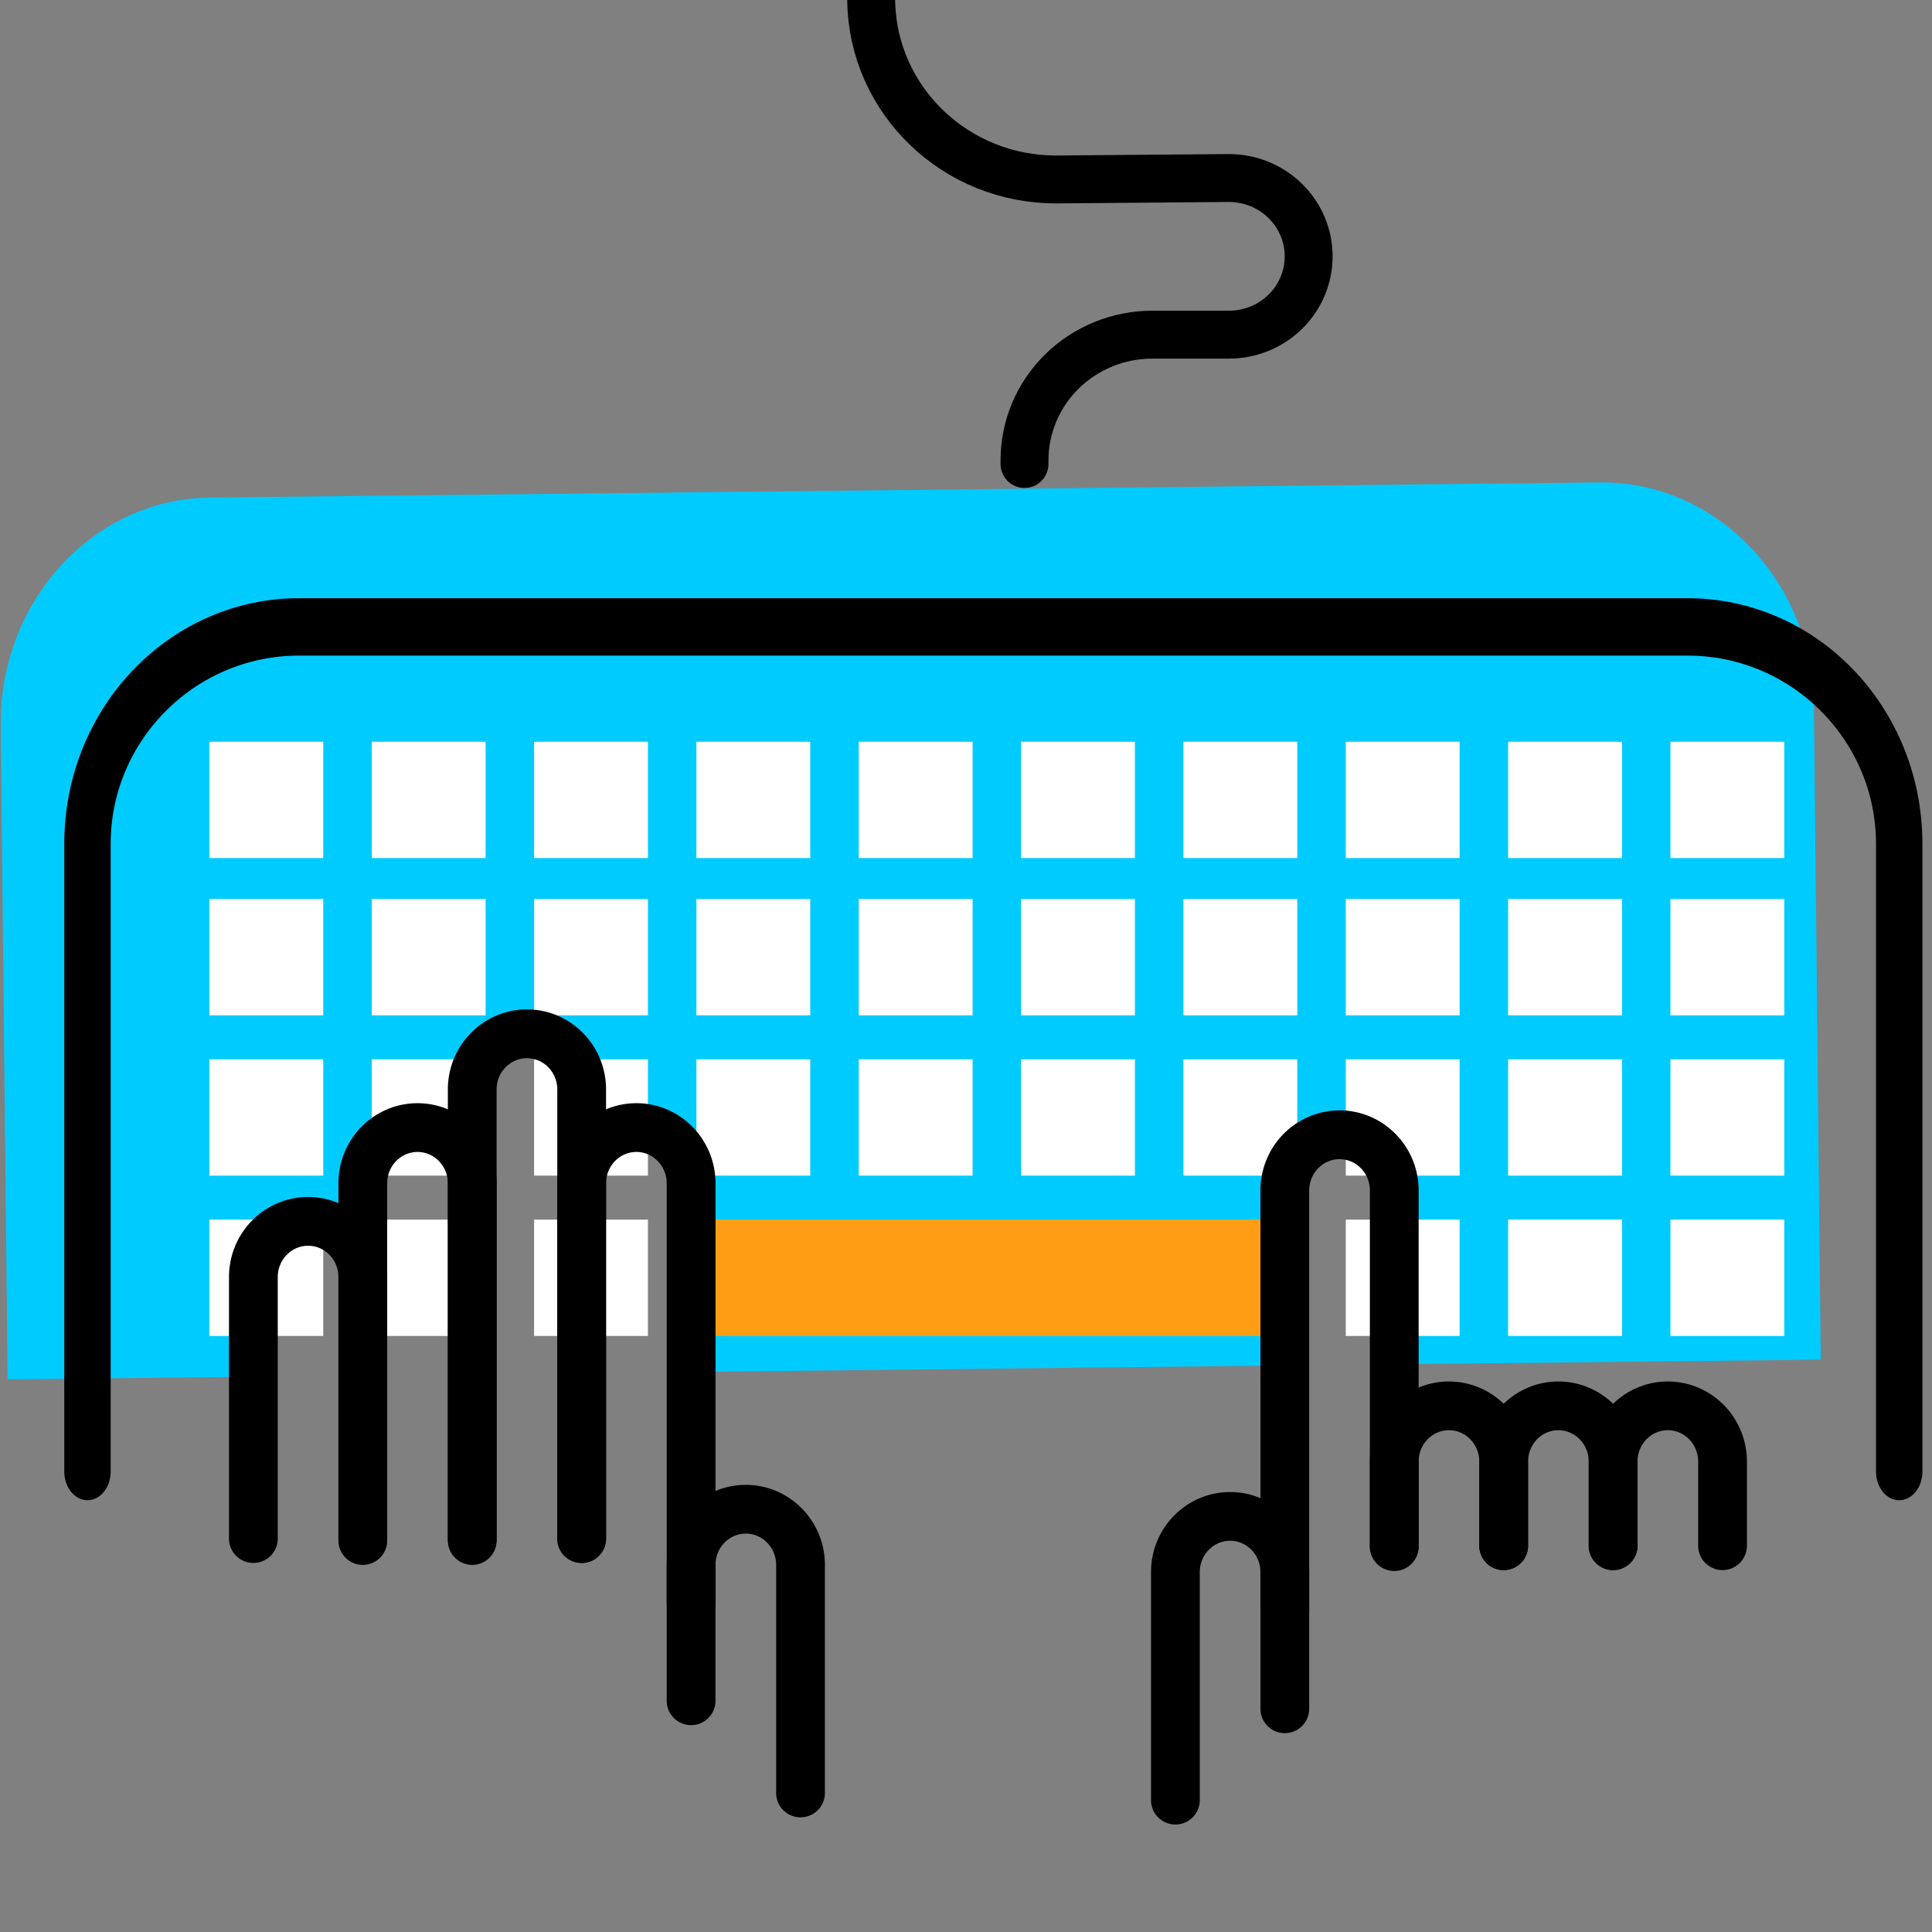 <svg viewBox="0 0 64 64" xmlns="http://www.w3.org/2000/svg" xml:space="preserve" style="fill-rule:evenodd;clip-rule:evenodd;stroke-linecap:round;stroke-linejoin:round;stroke-miterlimit:1.159">
  <rect x="0" y="0" width="64" height="64" fill="#808080" stroke="none"/>
  <g transform="translate(.032 -.314)">
    <path style="fill:none" d="M0 0h64v64H0z"/>
    <clipPath id="a">
      <path d="M0 0h64v64H0z"/>
    </clipPath>
    <g clip-path="url(#a)">
      <path d="m268.394 45.918-8.141.089-.228-21.654c-.043-4.129 3.064-7.515 6.935-7.557l46.036-.501c3.871-.042 7.049 3.276 7.092 7.406l.227 21.653-14.128.153v-5.756c0-1.018-.812-1.845-1.812-1.845-1.001 0-1.813.827-1.813 1.845v5.796l-19.668.214v-6.248c0-1.018-.812-1.845-1.813-1.845-1 0-1.812.827-1.812 1.845v-3.106c0-1.019-.812-1.845-1.813-1.845-1 0-1.812.826-1.812 1.845v9.432-6.326c0-1.018-.812-1.845-1.812-1.845-1.001 0-1.813.827-1.813 1.845v3.107c0-1.019-.812-1.845-1.812-1.845-1.001 0-1.813.826-1.813 1.845v3.298Z" style="fill:#00cbff" transform="matrix(1 0 0 1 -260.033 0)"/>
      <path d="M5266.44 7467.77v-442.43c0-84.37-82.63-152.87-184.41-152.87H3871.49c-101.78 0-184.42 68.5-184.42 152.87v442.43" style="fill:none;stroke:#000;stroke-width:40.45px" transform="matrix(.038 0 0 .047 -137.243 -301.925)"/>
      <path d="m953.855 6034.34.001.02c3.455 193.95 165.354 348.93 362.794 347.3 116.21-.96 239.29-1.98 332.98-2.76 41.43-.34 81.28 15.59 110.7 44.25s45.97 67.68 45.97 108.38v.07c0 40.45-16.36 79.24-45.47 107.85-29.11 28.6-68.6 44.67-109.77 44.67h-149.33c-66.08 0-129.45 25.78-176.17 71.69-46.72 45.9-72.97 108.15-72.97 173.07v7.22" style="fill:none;stroke:#000;stroke-width:93.35px" transform="matrix(.017 0 0 .017 12.612 -102.23)"/>
      <path style="fill:#ff9e14" d="M1349.4 6439.82h81.984v81.984H1349.4z" transform="matrix(.235 0 0 .047 -294.207 -261.955)"/>
      <path style="fill:#fff" d="M1349.4 6439.82h81.984v81.984H1349.4z" transform="matrix(.046 0 0 .047 -55.168 -277.787)"/>
      <path style="fill:#fff" d="M1349.4 6439.82h81.984v81.984H1349.4z" transform="matrix(.046 0 0 .047 -49.79 -277.787)"/>
      <path style="fill:#fff" d="M1349.4 6439.82h81.984v81.984H1349.4z" transform="matrix(.046 0 0 .047 -44.412 -277.787)"/>
      <path style="fill:#fff" d="M1349.4 6439.82h81.984v81.984H1349.4z" transform="matrix(.046 0 0 .047 -39.035 -277.787)"/>
      <path style="fill:#fff" d="M1349.4 6439.82h81.984v81.984H1349.4z" transform="matrix(.046 0 0 .047 -33.657 -277.787)"/>
      <path style="fill:#fff" d="M1349.4 6439.82h81.984v81.984H1349.4z" transform="matrix(.046 0 0 .047 -28.28 -277.787)"/>
      <path style="fill:#fff" d="M1349.4 6439.82h81.984v81.984H1349.4z" transform="matrix(.046 0 0 .047 -22.902 -277.787)"/>
      <path style="fill:#fff" d="M1349.4 6439.82h81.984v81.984H1349.4z" transform="matrix(.046 0 0 .047 -17.524 -277.787)"/>
      <path style="fill:#fff" d="M1349.4 6439.82h81.984v81.984H1349.4z" transform="matrix(.046 0 0 .047 -12.146 -277.787)"/>
      <path style="fill:#fff" d="M1349.4 6439.82h81.984v81.984H1349.4z" transform="matrix(.046 0 0 .047 -6.769 -277.787)"/>
      <g>
        <path style="fill:#fff" d="M1349.4 6439.82h81.984v81.984H1349.4z" transform="matrix(.046 0 0 .047 -55.168 -272.576)"/>
        <path style="fill:#fff" d="M1349.4 6439.82h81.984v81.984H1349.4z" transform="matrix(.046 0 0 .047 -49.79 -272.576)"/>
        <path style="fill:#fff" d="M1349.4 6439.82h81.984v81.984H1349.4z" transform="matrix(.046 0 0 .047 -44.412 -272.576)"/>
        <path style="fill:#fff" d="M1349.4 6439.82h81.984v81.984H1349.4z" transform="matrix(.046 0 0 .047 -39.035 -272.576)"/>
        <path style="fill:#fff" d="M1349.4 6439.82h81.984v81.984H1349.4z" transform="matrix(.046 0 0 .047 -33.657 -272.576)"/>
        <path style="fill:#fff" d="M1349.4 6439.82h81.984v81.984H1349.4z" transform="matrix(.046 0 0 .047 -28.28 -272.576)"/>
        <path style="fill:#fff" d="M1349.4 6439.82h81.984v81.984H1349.4z" transform="matrix(.046 0 0 .047 -22.902 -272.576)"/>
        <path style="fill:#fff" d="M1349.4 6439.82h81.984v81.984H1349.4z" transform="matrix(.046 0 0 .047 -17.524 -272.576)"/>
        <path style="fill:#fff" d="M1349.4 6439.82h81.984v81.984H1349.4z" transform="matrix(.046 0 0 .047 -12.146 -272.576)"/>
        <path style="fill:#fff" d="M1349.4 6439.82h81.984v81.984H1349.4z" transform="matrix(.046 0 0 .047 -6.769 -272.576)"/>
      </g>
      <g>
        <path style="fill:#fff" d="M1349.4 6439.82h81.984v81.984H1349.4z" transform="matrix(.046 0 0 .047 -55.168 -267.266)"/>
        <path style="fill:#fff" d="M1349.4 6439.82h81.984v81.984H1349.4z" transform="matrix(.046 0 0 .047 -49.79 -267.266)"/>
        <path style="fill:#fff" d="M1349.4 6439.82h81.984v81.984H1349.4z" transform="matrix(.046 0 0 .047 -44.412 -267.266)"/>
        <path style="fill:#fff" d="M1349.4 6439.82h81.984v81.984H1349.4z" transform="matrix(.046 0 0 .047 -39.035 -267.266)"/>
        <path style="fill:#fff" d="M1349.4 6439.82h81.984v81.984H1349.4z" transform="matrix(.046 0 0 .047 -33.657 -267.266)"/>
        <path style="fill:#fff" d="M1349.4 6439.82h81.984v81.984H1349.4z" transform="matrix(.046 0 0 .047 -28.28 -267.266)"/>
        <path style="fill:#fff" d="M1349.4 6439.82h81.984v81.984H1349.4z" transform="matrix(.046 0 0 .047 -22.902 -267.266)"/>
        <path style="fill:#fff" d="M1349.4 6439.82h81.984v81.984H1349.4z" transform="matrix(.046 0 0 .047 -17.524 -267.266)"/>
        <path style="fill:#fff" d="M1349.4 6439.82h81.984v81.984H1349.4z" transform="matrix(.046 0 0 .047 -12.146 -267.266)"/>
        <path style="fill:#fff" d="M1349.4 6439.82h81.984v81.984H1349.4z" transform="matrix(.046 0 0 .047 -6.769 -267.266)"/>
      </g>
      <g>
        <path style="fill:#fff" d="M1349.4 6439.82h81.984v81.984H1349.4z" transform="matrix(.046 0 0 .047 -55.168 -261.955)"/>
        <path style="fill:#fff" d="M1349.4 6439.82h81.984v81.984H1349.4z" transform="matrix(.046 0 0 .047 -49.79 -261.955)"/>
        <path style="fill:#fff" d="M1349.4 6439.82h81.984v81.984H1349.4z" transform="matrix(.046 0 0 .047 -44.412 -261.955)"/>
        <path style="fill:#fff" d="M1349.4 6439.82h81.984v81.984H1349.4z" transform="matrix(.046 0 0 .047 -17.524 -261.955)"/>
        <path style="fill:#fff" d="M1349.4 6439.82h81.984v81.984H1349.4z" transform="matrix(.046 0 0 .047 -12.146 -261.955)"/>
        <path style="fill:#fff" d="M1349.4 6439.82h81.984v81.984H1349.4z" transform="matrix(.046 0 0 .047 -6.769 -261.955)"/>
      </g>
      <g>
        <path d="M12.794 51.31v-8.692c0-1.468-1.178-2.652-2.62-2.652-1.442 0-2.62 1.184-2.62 2.652v8.691a.808.808 0 0 0 1.615 0v-8.691c0-.568.447-1.037 1.005-1.037.559 0 1.005.469 1.005 1.037v8.691a.808.808 0 0 0 1.615 0Z"/>
        <path d="M16.42 51.373V39.512c0-1.468-1.18-2.653-2.621-2.653-1.442 0-2.62 1.185-2.62 2.653v11.861a.808.808 0 0 0 1.615 0V39.512c0-.569.446-1.038 1.005-1.038.559 0 1.005.47 1.005 1.038v11.861a.808.808 0 0 0 1.615 0Z"/>
        <path d="M20.044 51.31V36.404c0-1.468-1.178-2.652-2.62-2.652-1.442 0-2.62 1.184-2.62 2.652V51.31a.808.808 0 0 0 1.615 0V36.405c0-.568.446-1.037 1.005-1.037.558 0 1.005.469 1.005 1.037V51.31a.808.808 0 0 0 1.615 0Z"/>
        <path d="M23.67 53.416V39.512c0-1.468-1.18-2.653-2.621-2.653-1.442 0-2.62 1.185-2.62 2.653v11.797a.808.808 0 0 0 1.615 0V39.512c0-.569.446-1.038 1.005-1.038.559 0 1.005.47 1.005 1.038v13.904a.808.808 0 0 0 1.615 0Z"/>
        <path d="M27.294 59.736v-7.582c0-1.468-1.178-2.652-2.62-2.652-1.442 0-2.62 1.184-2.62 2.652v4.528a.808.808 0 0 0 1.615 0v-4.528c0-.568.446-1.037 1.005-1.037.558 0 1.005.469 1.005 1.037v7.582a.808.808 0 0 0 1.615 0Z"/>
      </g>
      <g>
        <path d="M54.212 51.547V48.73c0-.569.446-1.038 1.005-1.038.558 0 1.005.47 1.005 1.038v2.816a.808.808 0 0 0 1.615 0V48.73c0-1.468-1.178-2.652-2.62-2.652-1.442 0-2.62 1.184-2.62 2.652v2.816a.808.808 0 0 0 1.615 0Z"/>
        <path d="M50.587 51.547V48.73c0-.569.446-1.038 1.005-1.038.558 0 1.005.47 1.005 1.038v2.816a.808.808 0 0 0 1.615 0V48.73c0-1.468-1.179-2.652-2.62-2.652-1.442 0-2.62 1.184-2.62 2.652v2.816a.808.808 0 0 0 1.615 0Z"/>
        <path d="M46.962 51.547V48.73c0-.569.446-1.038 1.005-1.038.559 0 1.005.47 1.005 1.038v2.816a.808.808 0 0 0 1.615 0V48.73c0-1.468-1.178-2.652-2.62-2.652-1.442 0-2.62 1.184-2.62 2.652v2.816a.808.808 0 0 0 1.615 0Z"/>
        <path d="M43.337 53.653V39.75c0-.568.447-1.037 1.006-1.037.558 0 1.004.469 1.004 1.037v11.798a.807.807 0 0 0 1.615 0V39.749c0-1.467-1.178-2.652-2.62-2.652-1.442 0-2.62 1.185-2.62 2.652v13.904a.808.808 0 0 0 1.615 0Z"/>
        <path d="M39.712 59.974v-7.582c0-.569.447-1.038 1.005-1.038.559 0 1.005.47 1.005 1.038v4.527a.807.807 0 0 0 1.615 0v-4.527c0-1.468-1.178-2.652-2.62-2.652-1.442 0-2.62 1.184-2.62 2.652v7.582a.808.808 0 0 0 1.615 0Z"/>
      </g>
    </g>
  </g>
</svg>
